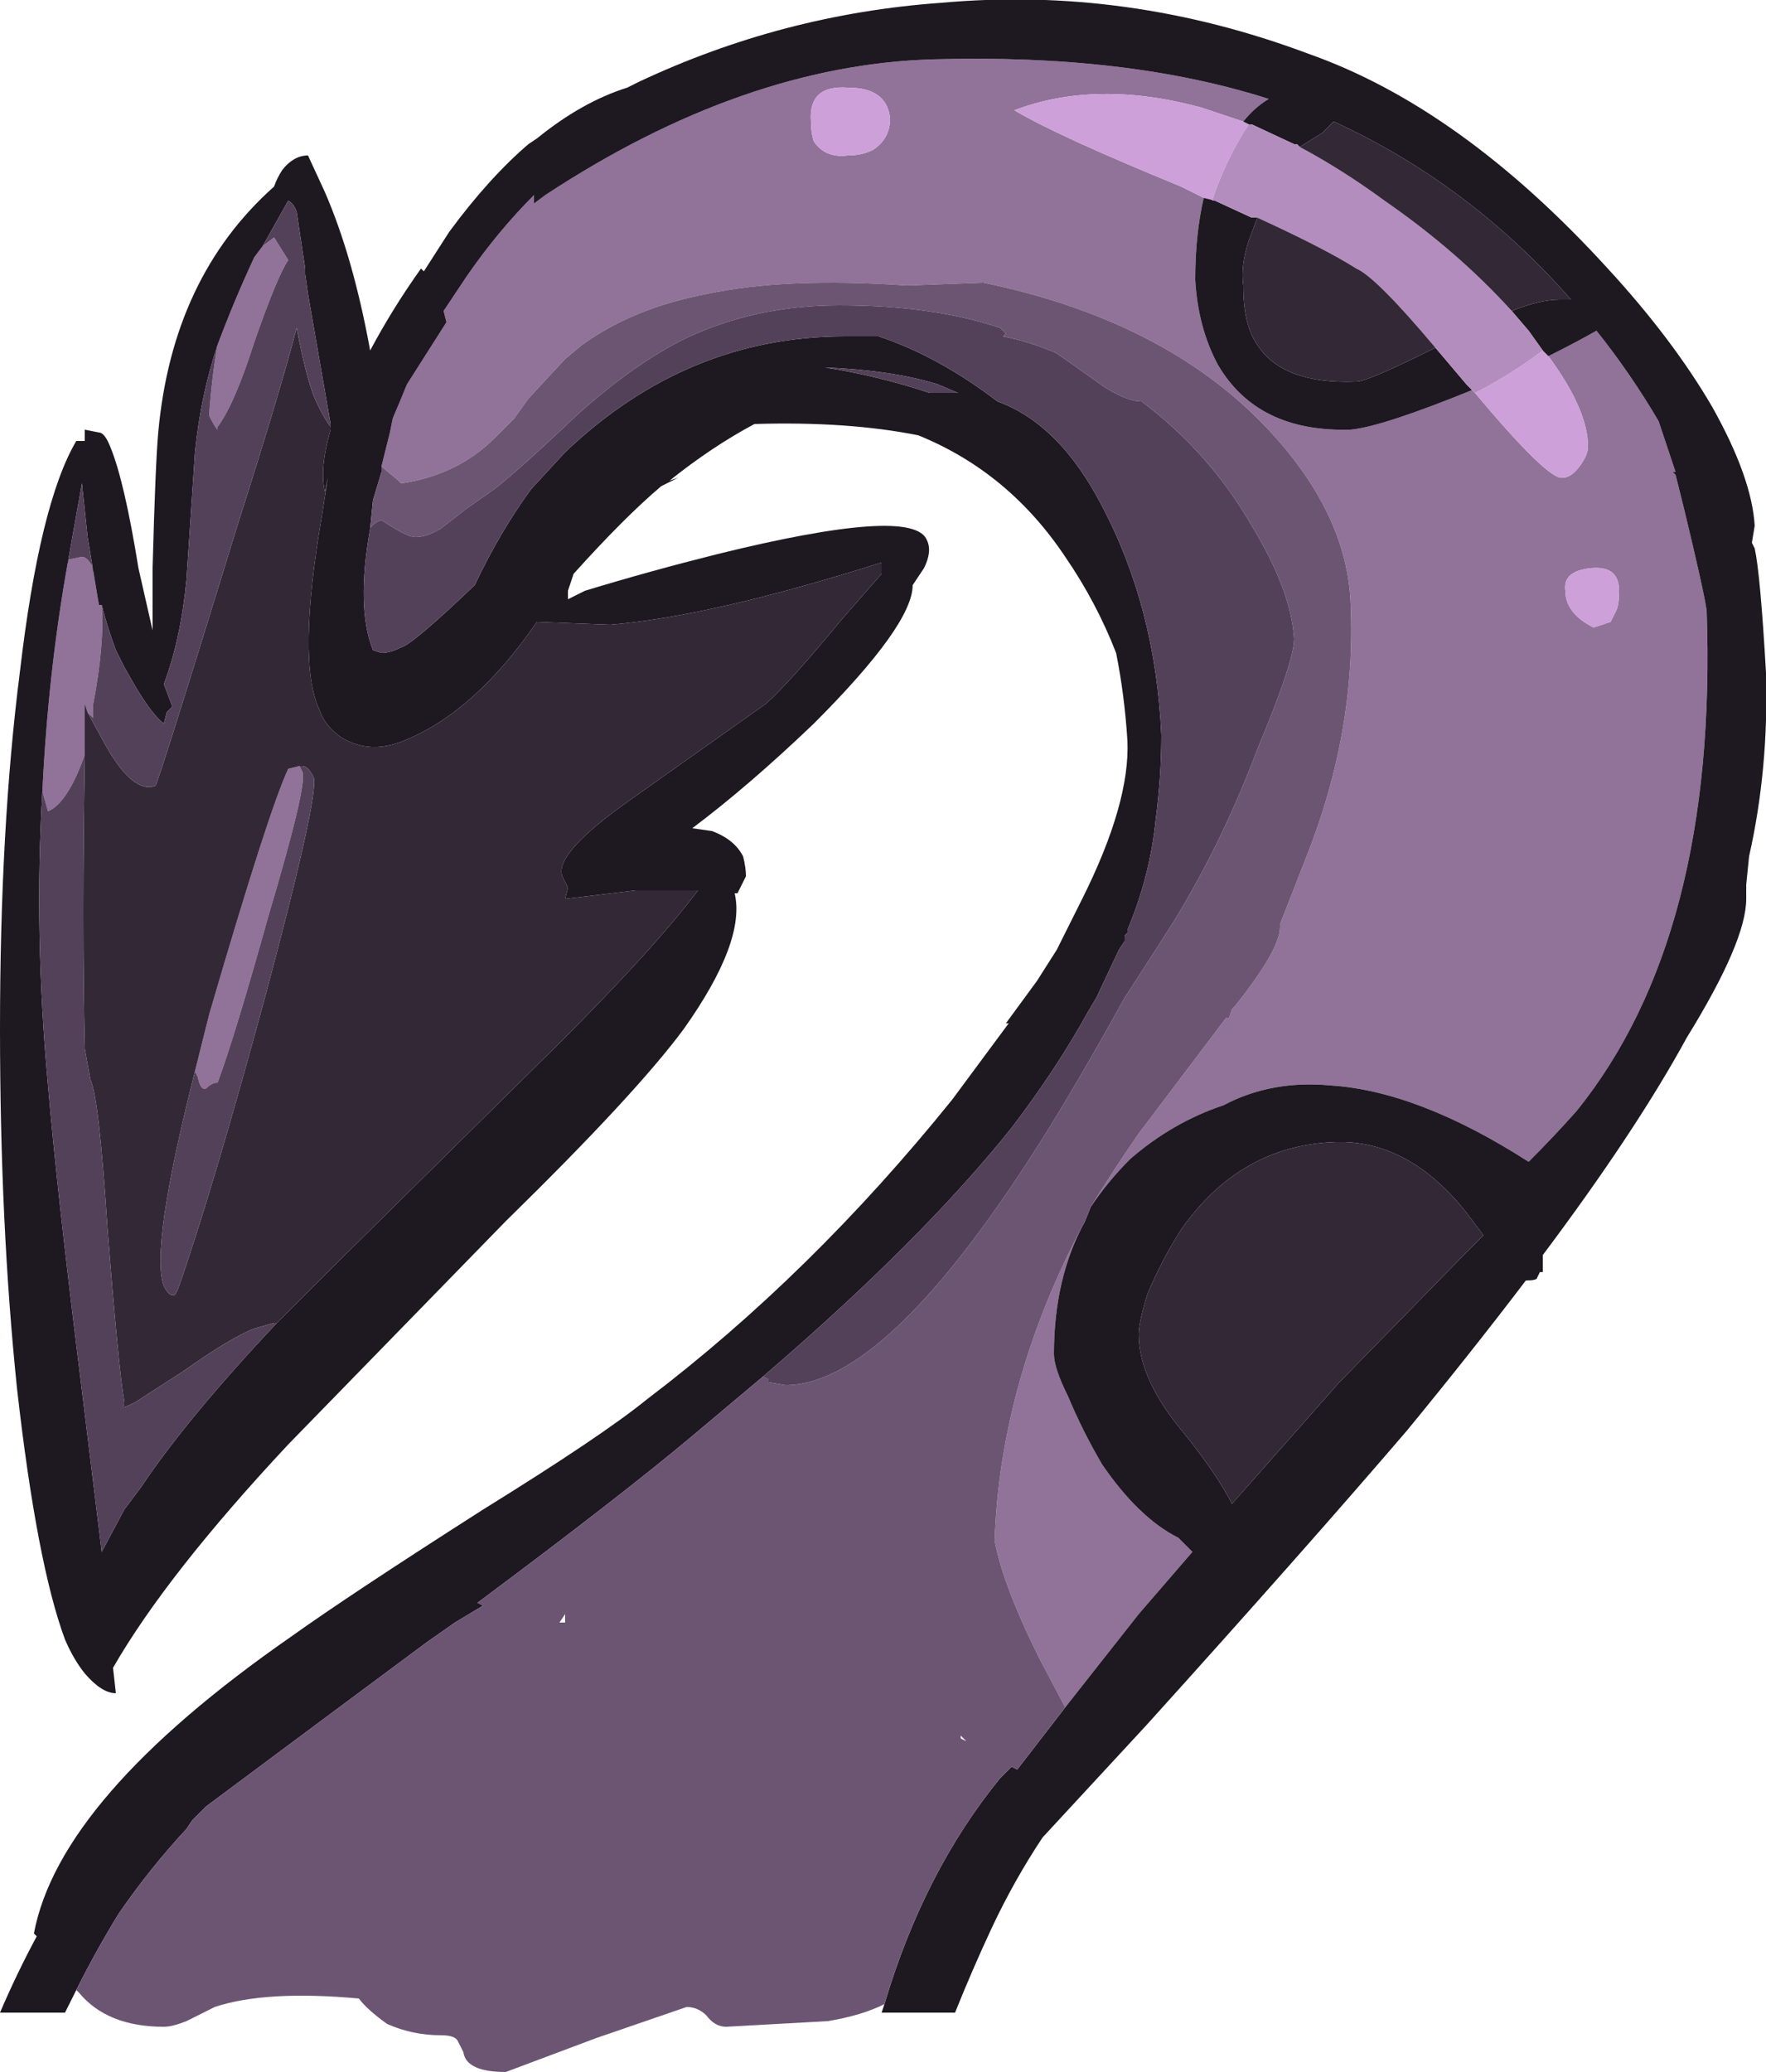 <?xml version="1.0" encoding="UTF-8" standalone="no"?>
<svg xmlns:ffdec="https://www.free-decompiler.com/flash" xmlns:xlink="http://www.w3.org/1999/xlink" ffdec:objectType="shape" height="36.65px" width="31.25px" xmlns="http://www.w3.org/2000/svg">
  <g transform="matrix(1.0, 0.0, 0.0, 1.0, 14.65, 49.0)">
    <path d="M12.75 -42.7 Q13.25 -42.95 13.6 -43.15 14.2 -42.4 14.7 -41.55 L15.0 -40.65 14.95 -40.65 15.0 -40.6 15.15 -40.0 Q15.5 -38.55 15.55 -38.2 15.75 -32.45 13.25 -29.35 12.85 -28.9 12.4 -28.45 10.45 -29.7 8.9 -29.8 7.85 -29.9 7.0 -29.45 6.1 -29.15 5.35 -28.5 4.95 -28.1 4.65 -27.65 5.05 -28.3 5.5 -28.95 L7.05 -31.0 7.1 -31.0 7.15 -31.15 7.2 -31.2 Q8.0 -32.2 8.0 -32.6 L8.0 -32.65 8.45 -33.8 Q9.35 -36.05 9.25 -38.3 9.2 -39.95 7.7 -41.5 5.9 -43.35 2.75 -44.0 L1.4 -43.95 Q-0.75 -44.1 -2.15 -43.8 -3.45 -43.55 -4.35 -42.9 L-4.65 -42.65 -5.3 -41.95 -5.55 -41.6 -5.9 -41.25 Q-6.55 -40.6 -7.55 -40.45 L-7.6 -40.5 -7.9 -40.75 -7.75 -41.35 -7.7 -41.6 Q-7.55 -41.95 -7.45 -42.2 L-6.75 -43.3 -6.8 -43.5 -6.4 -44.1 Q-5.85 -44.9 -5.2 -45.55 L-5.2 -45.4 -5.0 -45.55 Q-1.5 -47.85 1.85 -47.95 5.3 -48.05 7.8 -47.25 7.55 -47.1 7.35 -46.85 L6.6 -47.1 Q4.75 -47.6 3.3 -47.05 4.05 -46.6 6.25 -45.7 L6.65 -45.5 Q6.5 -44.85 6.5 -44.05 6.55 -43.2 6.9 -42.55 7.6 -41.35 9.25 -41.4 9.8 -41.45 11.4 -42.1 L11.45 -42.05 Q12.75 -40.5 13.0 -40.55 13.15 -40.55 13.3 -40.75 13.45 -40.95 13.45 -41.1 13.45 -41.75 12.75 -42.7 M4.55 -27.4 Q4.0 -26.4 4.0 -25.05 4.0 -24.8 4.25 -24.3 4.5 -23.7 4.85 -23.1 5.5 -22.15 6.2 -21.8 L6.45 -21.55 5.5 -20.45 4.2 -18.8 3.75 -19.65 Q3.1 -20.95 2.95 -21.75 3.05 -24.6 4.55 -27.4 M1.1 -46.9 Q1.05 -47.45 0.35 -47.45 -0.35 -47.5 -0.3 -46.85 -0.3 -46.65 -0.25 -46.5 -0.05 -46.2 0.35 -46.25 0.6 -46.25 0.8 -46.35 1.1 -46.55 1.1 -46.9 M-13.1 -36.4 L-13.15 -36.55 -13.15 -35.65 Q-13.45 -34.8 -13.8 -34.65 L-13.9 -35.0 Q-13.8 -37.1 -13.45 -39.05 L-13.45 -39.1 -13.2 -39.15 Q-13.1 -39.15 -13.0 -38.95 L-13.0 -38.9 -12.9 -38.3 -12.85 -38.3 Q-12.8 -37.6 -13.0 -36.55 L-13.0 -36.3 -13.1 -36.4 M-10.8 -42.9 Q-10.5 -43.7 -10.15 -44.45 L-10.0 -44.65 -9.8 -44.8 -9.55 -44.4 Q-9.75 -44.1 -10.15 -42.95 -10.5 -41.85 -10.8 -41.45 L-10.8 -41.4 Q-10.85 -41.45 -10.95 -41.65 -10.9 -42.35 -10.8 -42.9 M13.85 -38.0 L13.95 -38.2 Q14.0 -38.3 14.0 -38.55 14.0 -39.0 13.5 -38.95 13.0 -38.9 13.05 -38.55 13.05 -38.15 13.55 -37.9 L13.85 -38.0 M-11.2 -30.05 L-10.95 -31.05 Q-9.9 -34.65 -9.55 -35.4 L-9.35 -35.45 -9.3 -35.35 Q-9.2 -35.15 -9.9 -32.8 -10.5 -30.65 -10.8 -29.85 -10.9 -29.85 -11.0 -29.75 -11.1 -29.7 -11.15 -29.95 L-11.2 -30.05" fill="#917299" fill-rule="evenodd" stroke="none"/>
    <path d="M12.65 -42.8 L12.75 -42.7 Q13.45 -41.75 13.45 -41.1 13.45 -40.95 13.3 -40.75 13.15 -40.55 13.0 -40.55 12.75 -40.5 11.45 -42.05 12.05 -42.35 12.65 -42.8 M7.35 -46.85 L7.45 -46.8 7.35 -46.65 Q7.05 -46.15 6.85 -45.6 L6.8 -45.45 6.85 -45.45 6.65 -45.5 6.25 -45.7 Q4.05 -46.6 3.3 -47.05 4.75 -47.6 6.6 -47.1 L7.35 -46.85 M1.1 -46.9 Q1.1 -46.55 0.8 -46.35 0.6 -46.25 0.35 -46.25 -0.05 -46.2 -0.25 -46.5 -0.3 -46.65 -0.3 -46.85 -0.35 -47.5 0.35 -47.45 1.05 -47.45 1.1 -46.9 M13.85 -38.0 L13.55 -37.9 Q13.05 -38.15 13.05 -38.55 13.0 -38.9 13.5 -38.95 14.0 -39.0 14.0 -38.55 14.0 -38.3 13.95 -38.2 L13.85 -38.0" fill="#cda0d9" fill-rule="evenodd" stroke="none"/>
    <path d="M12.1 -43.5 Q12.6 -43.7 12.95 -43.7 L13.15 -43.7 Q11.35 -45.75 8.95 -46.85 L8.75 -46.65 8.35 -46.4 8.3 -46.45 8.25 -46.45 7.5 -46.8 7.45 -46.8 7.35 -46.85 Q7.55 -47.1 7.8 -47.25 5.3 -48.05 1.85 -47.95 -1.5 -47.85 -5.0 -45.55 L-5.2 -45.4 -5.2 -45.55 Q-5.85 -44.9 -6.4 -44.1 L-6.8 -43.5 -6.75 -43.3 -7.45 -42.2 Q-7.55 -41.95 -7.7 -41.6 L-7.75 -41.35 -7.9 -40.75 -7.9 -40.65 -8.05 -40.15 -8.1 -39.65 Q-8.35 -38.25 -8.05 -37.5 L-7.9 -37.45 Q-7.75 -37.45 -7.55 -37.55 -7.35 -37.6 -6.25 -38.65 -5.8 -39.6 -5.25 -40.35 L-4.65 -41.0 Q-2.5 -43.05 0.3 -43.05 L0.9 -43.05 Q1.95 -42.7 3.0 -41.9 4.1 -41.5 4.85 -40.05 5.8 -38.25 5.9 -36.0 5.9 -35.25 5.8 -34.5 5.7 -33.5 5.3 -32.55 L5.3 -32.5 5.25 -32.45 5.25 -32.35 5.15 -32.2 4.75 -31.35 4.6 -31.1 Q4.05 -30.1 3.25 -29.05 1.65 -27.05 -1.15 -24.65 L-2.4 -23.6 Q-3.65 -22.55 -6.2 -20.65 L-6.1 -20.6 -6.6 -20.3 -7.1 -19.95 -8.85 -18.65 -11.0 -17.05 -11.25 -16.8 -11.35 -16.65 Q-12.0 -15.95 -12.55 -15.15 -12.95 -14.5 -13.3 -13.8 L-13.5 -13.4 -14.65 -13.4 Q-14.35 -14.1 -14.0 -14.75 L-14.05 -14.8 Q-13.6 -17.2 -9.5 -20.05 -8.45 -20.8 -6.1 -22.3 -4.0 -23.6 -3.2 -24.25 -0.3 -26.45 2.2 -29.55 L3.2 -30.9 3.15 -30.9 3.7 -31.65 4.05 -32.2 4.5 -33.1 Q5.35 -34.8 5.3 -35.9 5.25 -36.7 5.1 -37.45 4.75 -38.35 4.2 -39.15 3.2 -40.65 1.6 -41.3 0.35 -41.55 -1.3 -41.5 -2.05 -41.1 -2.8 -40.5 L-2.65 -40.55 -2.95 -40.4 Q-3.6 -39.85 -4.5 -38.85 L-4.6 -38.55 -4.6 -38.4 -4.3 -38.55 Q-3.15 -38.9 -1.95 -39.2 1.5 -40.05 1.75 -39.45 1.85 -39.25 1.7 -38.95 L1.5 -38.65 Q1.5 -37.95 -0.25 -36.2 -1.4 -35.1 -2.4 -34.35 L-2.05 -34.3 Q-1.65 -34.15 -1.5 -33.85 -1.45 -33.65 -1.45 -33.5 L-1.6 -33.2 -1.65 -33.2 Q-1.45 -32.35 -2.55 -30.8 -3.4 -29.65 -5.7 -27.4 L-9.55 -23.45 Q-11.7 -21.15 -12.65 -19.5 L-12.6 -19.05 Q-12.85 -19.05 -13.15 -19.4 -13.35 -19.65 -13.5 -20.0 -14.0 -21.35 -14.35 -24.45 -14.65 -27.35 -14.65 -30.8 -14.65 -34.35 -14.3 -37.1 -13.95 -40.1 -13.3 -41.2 L-13.15 -41.2 -13.15 -41.4 -12.9 -41.35 Q-12.8 -41.35 -12.7 -41.1 -12.45 -40.5 -12.2 -38.95 L-11.95 -37.85 Q-11.95 -38.35 -11.95 -38.95 -11.9 -40.8 -11.85 -41.35 -11.6 -44.1 -9.8 -45.7 -9.75 -45.85 -9.65 -46.0 -9.45 -46.25 -9.2 -46.25 L-8.9 -45.6 Q-8.4 -44.45 -8.1 -42.8 -7.7 -43.55 -7.2 -44.25 L-7.15 -44.2 -6.7 -44.9 Q-6.0 -45.85 -5.3 -46.45 L-5.15 -46.55 Q-4.35 -47.2 -3.55 -47.45 L-3.35 -47.55 Q-0.8 -48.75 2.0 -48.95 5.3 -49.25 8.5 -48.05 11.2 -47.1 13.8 -44.25 14.95 -43.0 15.65 -41.8 16.35 -40.55 16.4 -39.7 L16.35 -39.4 16.4 -39.3 Q16.5 -38.85 16.6 -37.1 16.65 -35.4 16.3 -33.85 L16.25 -33.35 16.25 -33.1 Q16.25 -32.35 15.2 -30.65 14.3 -29.0 12.65 -26.8 12.65 -26.55 12.65 -26.5 L12.6 -26.5 12.55 -26.4 Q12.55 -26.35 12.35 -26.35 11.4 -25.1 10.25 -23.7 8.45 -21.6 5.65 -18.5 L3.8 -16.5 Q3.3 -15.75 2.9 -14.9 2.55 -14.15 2.25 -13.4 L0.95 -13.4 1.0 -13.55 Q1.7 -15.9 3.05 -17.55 L3.25 -17.75 3.35 -17.7 4.2 -18.8 5.5 -20.45 6.45 -21.55 6.2 -21.8 Q5.5 -22.15 4.85 -23.1 4.5 -23.7 4.25 -24.3 4.0 -24.8 4.0 -25.05 4.0 -26.4 4.55 -27.4 L4.65 -27.65 Q4.95 -28.1 5.35 -28.5 6.1 -29.15 7.0 -29.45 7.85 -29.9 8.9 -29.8 10.45 -29.7 12.4 -28.45 12.85 -28.9 13.25 -29.35 15.75 -32.45 15.55 -38.2 15.5 -38.55 15.15 -40.0 L15.0 -40.6 14.95 -40.65 15.0 -40.65 14.7 -41.55 Q14.2 -42.4 13.6 -43.15 13.25 -42.95 12.75 -42.7 L12.65 -42.8 12.4 -43.15 12.1 -43.5 M6.65 -45.5 L6.85 -45.45 7.5 -45.15 7.6 -45.15 7.45 -44.75 Q7.3 -44.3 7.35 -43.95 7.35 -43.25 7.6 -42.9 8.05 -42.2 9.35 -42.25 9.55 -42.25 10.75 -42.85 L11.3 -42.2 11.4 -42.1 Q9.8 -41.45 9.25 -41.4 7.6 -41.35 6.9 -42.55 6.55 -43.2 6.5 -44.05 6.5 -44.85 6.65 -45.5 M2.3 -42.05 L1.95 -42.2 Q1.15 -42.45 -0.05 -42.5 0.9 -42.35 1.8 -42.05 2.05 -42.05 2.3 -42.05 M-9.75 -25.6 L-8.75 -26.6 -4.75 -30.55 Q-3.05 -32.25 -2.3 -33.25 L-3.4 -33.25 -4.65 -33.1 -4.6 -33.3 -4.7 -33.5 Q-4.85 -33.9 -3.5 -34.85 L-1.1 -36.55 Q-0.7 -36.9 0.25 -38.05 L0.95 -38.85 0.95 -39.05 Q-2.05 -38.1 -3.85 -37.95 L-5.15 -38.0 Q-6.25 -36.4 -7.5 -35.9 -8.1 -35.65 -8.6 -35.95 -8.9 -36.15 -9.0 -36.45 -9.4 -37.3 -8.95 -39.9 L-8.85 -40.55 -8.9 -40.3 Q-9.0 -40.7 -8.8 -41.4 L-8.8 -41.45 -8.8 -41.5 -9.2 -43.8 -9.25 -44.15 -9.25 -44.25 -9.4 -45.25 Q-9.45 -45.4 -9.55 -45.45 L-10.0 -44.65 -10.15 -44.45 Q-10.5 -43.7 -10.8 -42.9 -11.1 -42.0 -11.2 -41.0 L-11.35 -38.75 Q-11.45 -37.7 -11.75 -36.9 L-11.6 -36.5 -11.7 -36.4 -11.75 -36.2 Q-11.95 -36.35 -12.25 -36.85 L-12.45 -37.2 -12.6 -37.5 Q-12.75 -37.9 -12.85 -38.3 L-12.9 -38.3 -13.0 -38.9 -13.1 -39.5 -13.2 -40.45 -13.45 -39.05 Q-13.8 -37.1 -13.9 -35.0 -14.05 -32.5 -13.8 -29.8 -13.65 -28.0 -13.2 -24.4 L-12.85 -21.55 -12.45 -22.3 -12.15 -22.7 Q-11.35 -23.9 -9.75 -25.6 M9.0 -28.8 Q7.3 -28.75 6.25 -27.25 5.9 -26.7 5.65 -26.1 5.5 -25.6 5.5 -25.4 5.5 -24.6 6.3 -23.65 6.9 -22.9 7.15 -22.4 L9.05 -24.55 11.3 -26.85 11.6 -27.15 11.3 -27.55 Q10.35 -28.75 9.15 -28.8 L9.0 -28.8 M12.65 -28.35 L12.65 -28.35" fill="#1e1821" fill-rule="evenodd" stroke="none"/>
    <path d="M8.35 -46.4 Q9.1 -46.0 9.85 -45.45 11.15 -44.55 12.1 -43.5 L12.4 -43.15 12.65 -42.8 Q12.05 -42.35 11.45 -42.05 L11.4 -42.1 11.3 -42.2 10.75 -42.85 Q9.7 -44.1 9.35 -44.25 8.8 -44.6 7.6 -45.15 L7.5 -45.15 6.85 -45.45 6.8 -45.45 6.85 -45.6 Q7.05 -46.15 7.35 -46.65 L7.45 -46.8 7.5 -46.8 8.25 -46.45 8.3 -46.45 8.35 -46.4" fill="#b48dbf" fill-rule="evenodd" stroke="none"/>
    <path d="M8.35 -46.4 L8.75 -46.65 8.95 -46.85 Q11.35 -45.75 13.15 -43.7 L12.95 -43.7 Q12.6 -43.7 12.1 -43.5 11.15 -44.55 9.85 -45.45 9.1 -46.0 8.35 -46.4 M7.6 -45.15 Q8.8 -44.6 9.35 -44.25 9.7 -44.1 10.75 -42.85 9.55 -42.25 9.35 -42.25 8.05 -42.2 7.6 -42.9 7.35 -43.25 7.35 -43.95 7.3 -44.3 7.45 -44.75 L7.6 -45.15 M-8.8 -41.45 L-8.8 -41.4 Q-9.0 -40.7 -8.9 -40.3 L-8.85 -40.55 -8.95 -39.9 Q-9.4 -37.3 -9.0 -36.45 -8.9 -36.15 -8.6 -35.95 -8.1 -35.65 -7.5 -35.9 -6.25 -36.4 -5.15 -38.0 L-3.85 -37.95 Q-2.05 -38.1 0.95 -39.05 L0.95 -38.85 0.25 -38.05 Q-0.7 -36.9 -1.1 -36.55 L-3.5 -34.85 Q-4.85 -33.9 -4.7 -33.5 L-4.6 -33.3 -4.65 -33.1 -3.4 -33.25 -2.3 -33.25 Q-3.05 -32.25 -4.75 -30.55 L-8.75 -26.6 -9.75 -25.6 -9.8 -25.6 -10.15 -25.5 Q-10.55 -25.35 -11.4 -24.75 L-12.25 -24.2 Q-12.55 -24.05 -12.45 -24.15 L-12.45 -24.2 Q-12.55 -24.75 -12.75 -27.3 -12.9 -29.6 -13.05 -29.9 L-13.15 -30.45 Q-13.2 -32.65 -13.15 -35.65 L-13.15 -36.55 -13.1 -36.4 -12.8 -35.85 Q-12.3 -34.95 -11.9 -35.1 -11.85 -35.15 -10.45 -39.7 -9.7 -42.05 -9.4 -43.2 -9.25 -42.4 -9.1 -42.0 -8.95 -41.65 -8.8 -41.45 M9.0 -28.8 L9.15 -28.8 Q10.35 -28.75 11.3 -27.55 L11.6 -27.15 11.3 -26.85 9.05 -24.55 7.15 -22.4 Q6.9 -22.9 6.3 -23.65 5.5 -24.6 5.5 -25.4 5.5 -25.6 5.65 -26.1 5.9 -26.7 6.25 -27.25 7.3 -28.75 9.0 -28.8 M-9.35 -35.45 L-9.55 -35.4 Q-9.9 -34.65 -10.95 -31.05 L-11.2 -30.05 Q-12.0 -26.9 -11.75 -26.25 -11.65 -26.05 -11.55 -26.1 L-11.5 -26.2 Q-10.9 -27.9 -9.95 -31.4 -9.0 -34.95 -9.1 -35.25 -9.2 -35.45 -9.3 -35.45 L-9.35 -35.45" fill="#322836" fill-rule="evenodd" stroke="none"/>
    <path d="M4.65 -27.65 L4.55 -27.4 Q3.05 -24.6 2.95 -21.75 3.1 -20.95 3.75 -19.65 L4.2 -18.8 3.35 -17.7 3.25 -17.75 3.05 -17.55 Q1.7 -15.9 1.0 -13.55 0.6 -13.35 0.0 -13.25 L-1.8 -13.15 Q-2.0 -13.15 -2.15 -13.35 -2.3 -13.5 -2.5 -13.5 L-4.1 -12.95 -5.7 -12.35 Q-6.4 -12.35 -6.45 -12.7 L-6.55 -12.9 Q-6.6 -13.0 -6.85 -13.0 -7.35 -13.0 -7.8 -13.2 -8.15 -13.45 -8.3 -13.65 -9.95 -13.8 -10.85 -13.5 L-11.35 -13.25 Q-11.6 -13.15 -11.75 -13.15 -12.75 -13.15 -13.25 -13.75 L-13.3 -13.8 Q-12.95 -14.5 -12.55 -15.15 -12.0 -15.95 -11.35 -16.65 L-11.25 -16.8 -11.0 -17.05 -8.85 -18.65 -7.1 -19.95 -6.6 -20.3 -6.1 -20.6 -6.2 -20.65 Q-3.65 -22.55 -2.4 -23.6 L-1.15 -24.65 -1.05 -24.6 -1.05 -24.55 -0.75 -24.5 Q1.15 -24.5 4.1 -29.35 4.7 -30.35 5.25 -31.35 L5.8 -32.2 6.15 -32.75 Q7.0 -34.15 7.6 -35.75 8.25 -37.3 8.25 -37.7 8.2 -38.55 7.5 -39.7 6.75 -41.0 5.55 -41.9 5.3 -41.9 4.9 -42.15 L4.05 -42.75 Q3.6 -42.95 3.1 -43.05 L3.15 -43.1 3.05 -43.2 Q1.85 -43.6 0.2 -43.6 -1.3 -43.6 -2.55 -43.0 -3.45 -42.55 -4.45 -41.65 -5.45 -40.7 -5.9 -40.35 L-6.4 -40.0 -6.85 -39.65 Q-7.1 -39.5 -7.3 -39.5 -7.45 -39.5 -7.9 -39.8 -8.05 -39.75 -8.1 -39.65 L-8.05 -40.15 -7.9 -40.65 -7.9 -40.75 -7.6 -40.5 -7.55 -40.45 Q-6.55 -40.6 -5.9 -41.25 L-5.55 -41.6 -5.3 -41.95 -4.65 -42.65 -4.35 -42.9 Q-3.45 -43.55 -2.15 -43.8 -0.75 -44.1 1.4 -43.95 L2.75 -44.0 Q5.9 -43.35 7.7 -41.5 9.2 -39.95 9.25 -38.3 9.35 -36.05 8.45 -33.8 L8.0 -32.65 8.0 -32.6 Q8.0 -32.2 7.2 -31.2 L7.15 -31.15 7.1 -31.0 7.05 -31.0 5.5 -28.95 Q5.05 -28.3 4.65 -27.65 M2.35 -18.25 L2.45 -18.2 2.35 -18.3 2.35 -18.25 M-4.75 -20.3 L-4.65 -20.3 -4.65 -20.45 -4.75 -20.3" fill="#6c5573" fill-rule="evenodd" stroke="none"/>
    <path d="M-1.15 -24.65 Q1.65 -27.05 3.25 -29.05 4.05 -30.1 4.6 -31.1 L4.75 -31.35 5.15 -32.2 5.25 -32.35 5.25 -32.45 5.3 -32.5 5.3 -32.55 Q5.7 -33.5 5.8 -34.5 5.9 -35.25 5.9 -36.0 5.8 -38.25 4.85 -40.05 4.1 -41.5 3.0 -41.9 1.95 -42.7 0.9 -43.05 L0.3 -43.05 Q-2.5 -43.05 -4.65 -41.0 L-5.25 -40.35 Q-5.8 -39.6 -6.25 -38.65 -7.35 -37.6 -7.55 -37.55 -7.75 -37.45 -7.9 -37.45 L-8.05 -37.5 Q-8.35 -38.25 -8.1 -39.65 -8.05 -39.75 -7.9 -39.8 -7.45 -39.5 -7.3 -39.5 -7.1 -39.5 -6.85 -39.65 L-6.4 -40.0 -5.9 -40.35 Q-5.45 -40.7 -4.45 -41.65 -3.45 -42.55 -2.55 -43.0 -1.3 -43.6 0.2 -43.6 1.85 -43.6 3.05 -43.2 L3.15 -43.1 3.1 -43.05 Q3.6 -42.95 4.05 -42.75 L4.9 -42.15 Q5.3 -41.9 5.55 -41.9 6.75 -41.0 7.5 -39.7 8.2 -38.55 8.25 -37.7 8.25 -37.3 7.6 -35.75 7.0 -34.15 6.15 -32.75 L5.8 -32.2 5.25 -31.35 Q4.7 -30.35 4.1 -29.35 1.15 -24.5 -0.75 -24.5 L-1.05 -24.55 -1.05 -24.6 -1.15 -24.65 M2.3 -42.05 Q2.05 -42.05 1.8 -42.05 0.9 -42.35 -0.05 -42.5 1.15 -42.45 1.95 -42.2 L2.3 -42.05 M-8.8 -41.45 Q-8.95 -41.65 -9.1 -42.0 -9.25 -42.4 -9.4 -43.2 -9.7 -42.05 -10.45 -39.7 -11.85 -35.15 -11.9 -35.1 -12.3 -34.95 -12.8 -35.85 L-13.1 -36.4 -13.0 -36.3 -13.0 -36.55 Q-12.8 -37.6 -12.85 -38.3 -12.75 -37.9 -12.6 -37.5 L-12.45 -37.2 -12.25 -36.85 Q-11.95 -36.35 -11.75 -36.2 L-11.7 -36.4 -11.6 -36.5 -11.75 -36.9 Q-11.45 -37.7 -11.35 -38.75 L-11.2 -41.0 Q-11.1 -42.0 -10.8 -42.9 -10.9 -42.35 -10.95 -41.65 -10.85 -41.45 -10.8 -41.4 L-10.8 -41.45 Q-10.5 -41.85 -10.15 -42.95 -9.75 -44.1 -9.55 -44.4 L-9.8 -44.8 -10.0 -44.65 -9.55 -45.45 Q-9.45 -45.4 -9.4 -45.25 L-9.25 -44.25 -9.25 -44.15 -9.2 -43.8 -8.8 -41.5 -8.8 -41.45 M-13.15 -35.65 Q-13.2 -32.65 -13.15 -30.45 L-13.05 -29.9 Q-12.9 -29.6 -12.75 -27.3 -12.55 -24.75 -12.45 -24.2 L-12.45 -24.15 Q-12.55 -24.05 -12.25 -24.2 L-11.4 -24.75 Q-10.55 -25.35 -10.15 -25.5 L-9.8 -25.6 -9.75 -25.6 Q-11.35 -23.9 -12.15 -22.7 L-12.45 -22.3 -12.85 -21.55 -13.2 -24.4 Q-13.65 -28.0 -13.8 -29.8 -14.05 -32.5 -13.9 -35.0 L-13.8 -34.65 Q-13.45 -34.8 -13.15 -35.65 M-13.45 -39.05 L-13.2 -40.45 -13.1 -39.5 -13.0 -38.9 -13.0 -38.95 Q-13.1 -39.15 -13.2 -39.15 L-13.45 -39.1 -13.45 -39.05 M-11.2 -30.05 L-11.15 -29.95 Q-11.1 -29.7 -11.0 -29.75 -10.9 -29.85 -10.8 -29.85 -10.5 -30.65 -9.9 -32.8 -9.2 -35.15 -9.3 -35.35 L-9.35 -35.45 -9.3 -35.45 Q-9.2 -35.45 -9.1 -35.25 -9.0 -34.95 -9.95 -31.4 -10.9 -27.9 -11.5 -26.2 L-11.55 -26.1 Q-11.65 -26.05 -11.75 -26.25 -12.0 -26.9 -11.2 -30.05" fill="#534159" fill-rule="evenodd" stroke="none"/>
  </g>
</svg>
